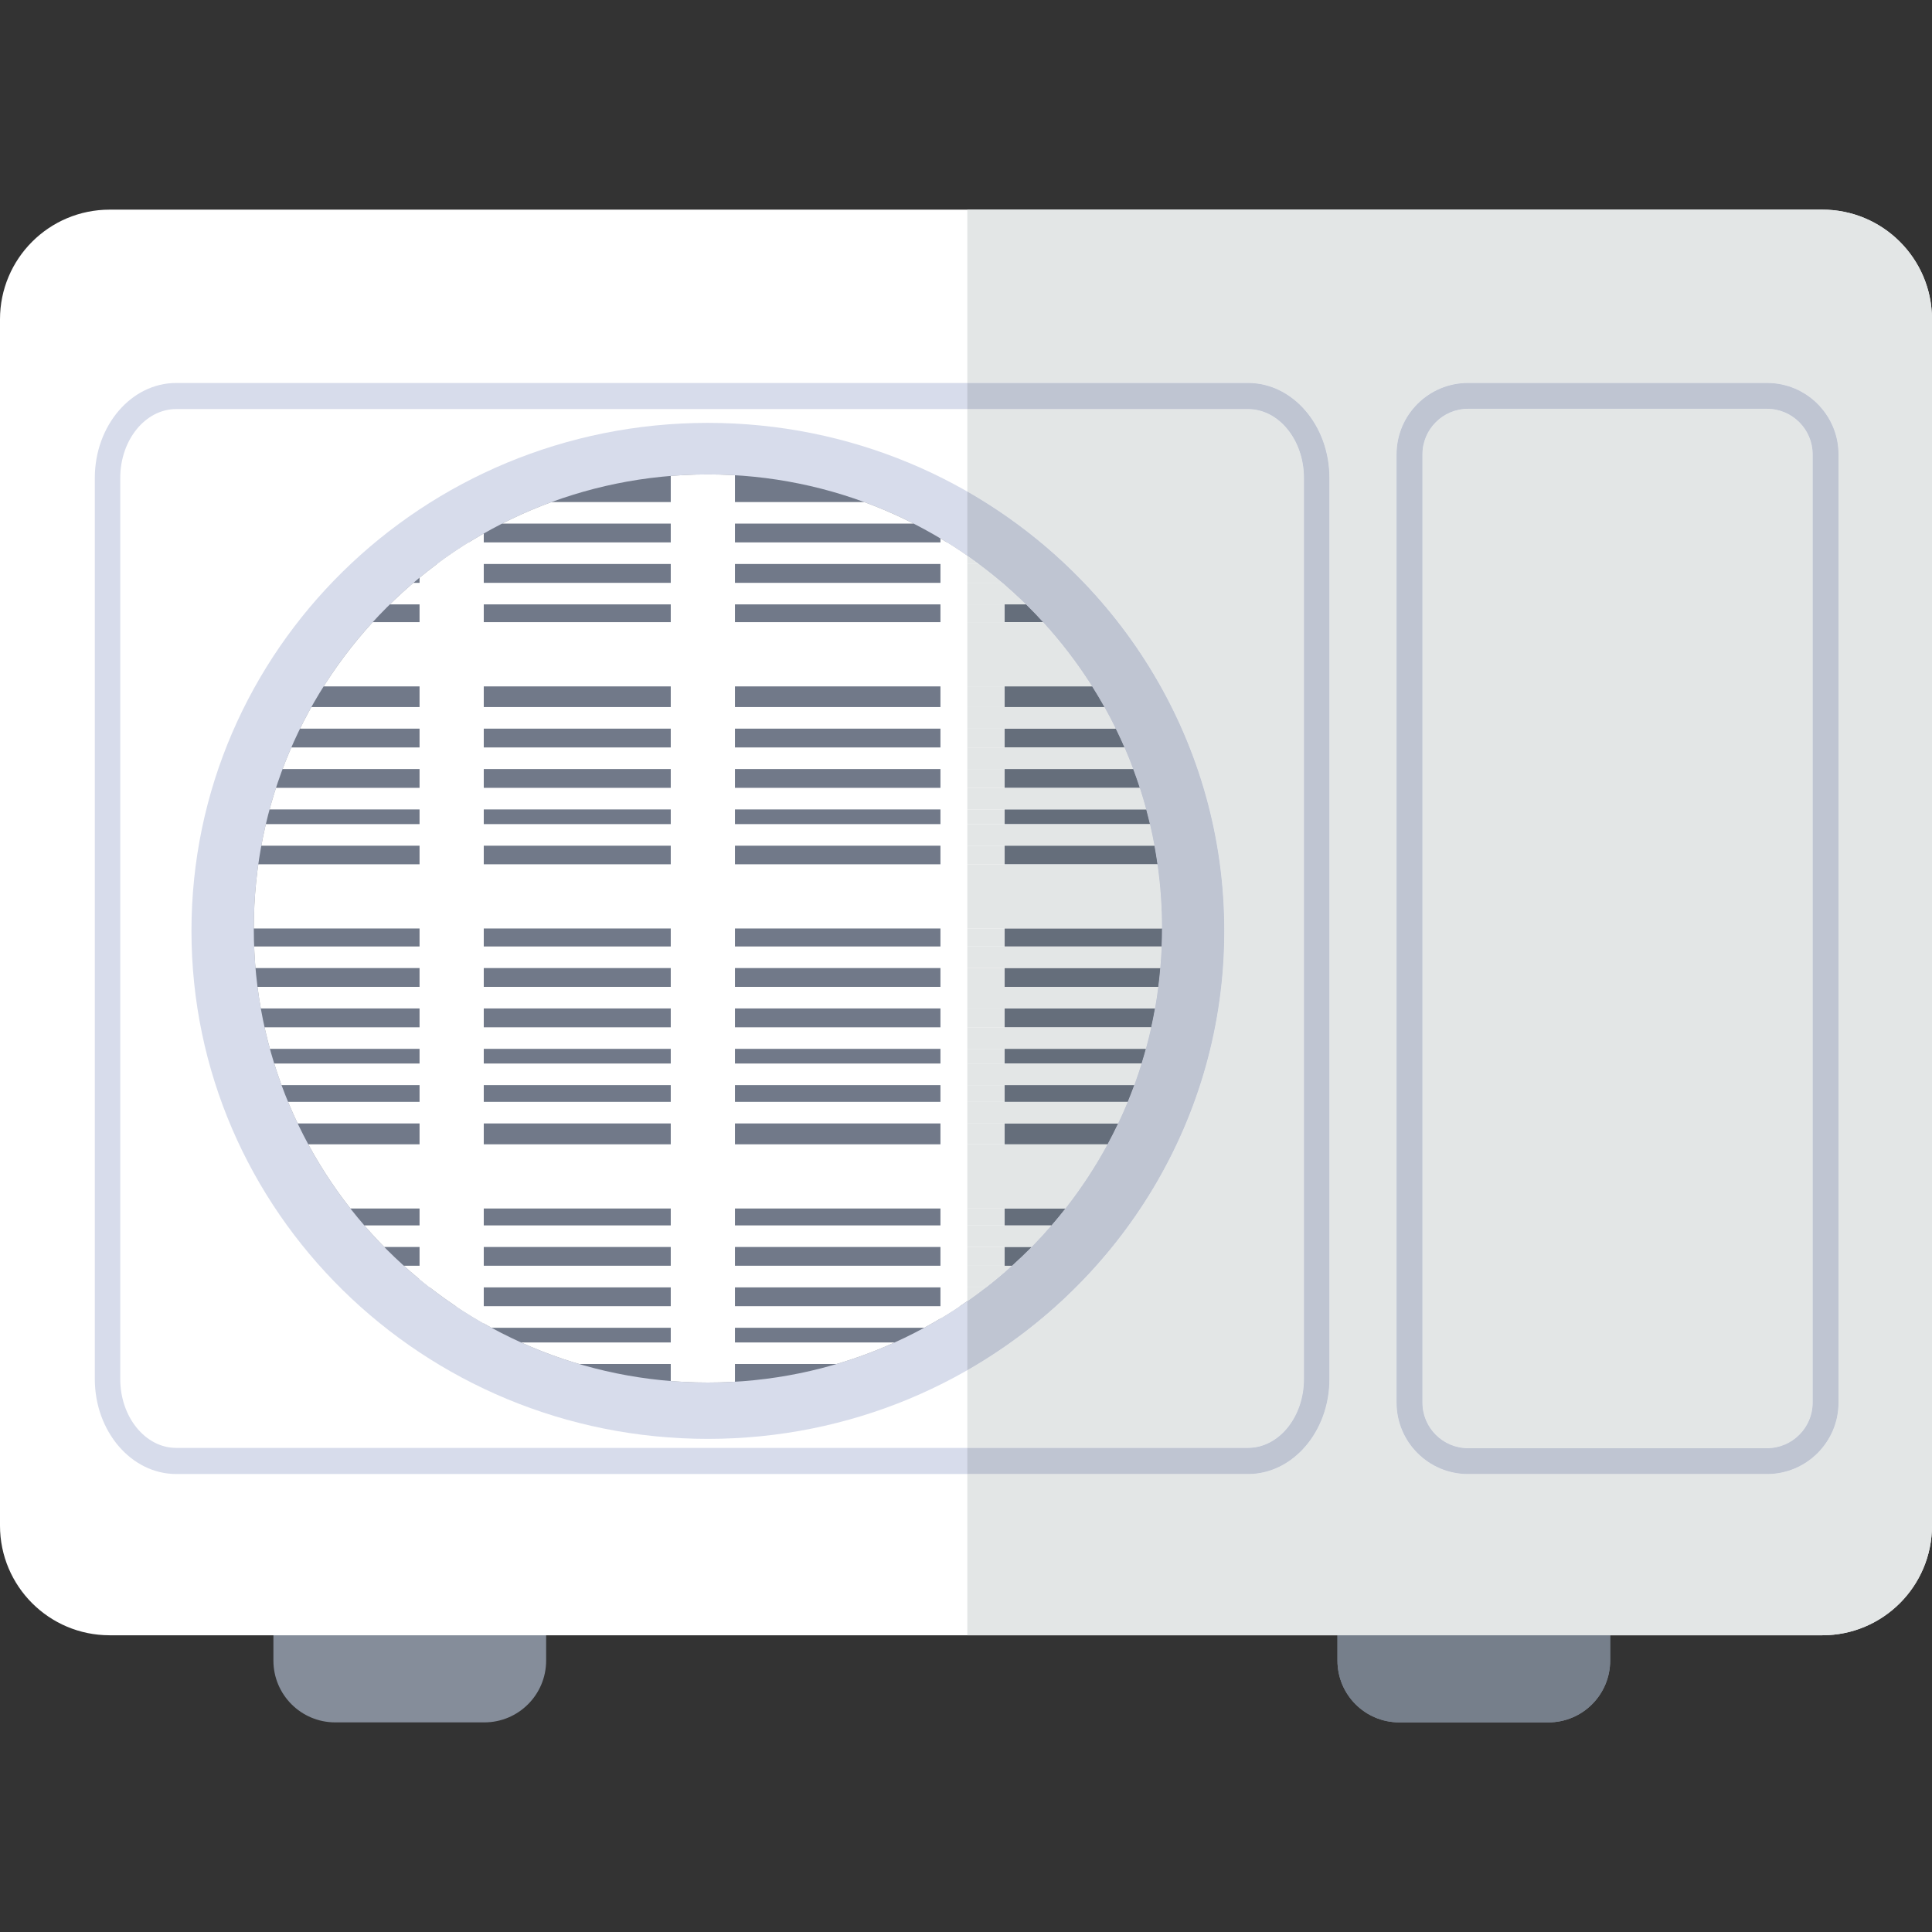 <?xml version="1.0" encoding="UTF-8" standalone="no"?><!DOCTYPE svg PUBLIC "-//W3C//DTD SVG 1.1//EN" "http://www.w3.org/Graphics/SVG/1.1/DTD/svg11.dtd"><svg width="100%" height="100%" viewBox="0 0 2500 2500" version="1.1" xmlns="http://www.w3.org/2000/svg" xmlns:xlink="http://www.w3.org/1999/xlink" xml:space="preserve" xmlns:serif="http://www.serif.com/" style="fill-rule:evenodd;clip-rule:evenodd;stroke-linejoin:round;stroke-miterlimit:1.414;"><rect x="0" y="0" width="2500" height="2500" fill="#333333" stroke="none"/><g><g><g><path d="M626.701,2228.75l-192.909,0c-44.182,0 -80.001,-35.819 -80.001,-80.001l0,-65.375c0,-44.182 35.819,-80.035 80.001,-80.035l192.909,0c44.215,0 80.001,35.853 80.001,80.035l0,65.375c0,44.182 -35.786,80.001 -80.001,80.001Z" style="fill:#858d9a;fill-rule:nonzero;"/><path d="M2003.58,2228.75l-192.909,0c-44.215,0 -80.001,-35.819 -80.001,-80.001l0,-65.375c0,-44.182 35.786,-80.035 80.001,-80.035l192.909,0c44.182,0 79.967,35.853 79.967,80.035l0,65.375c0,44.182 -35.785,80.001 -79.967,80.001Z" style="fill:#858d9a;fill-rule:nonzero;"/><path d="M2358.11,2116.04l-2216.22,0c-78.41,0 -141.889,-63.547 -141.889,-141.888l0,-1560.95c0,-78.409 63.479,-141.922 141.889,-141.922l2216.22,0c78.342,0 141.888,63.513 141.888,141.922l0,1560.95c0,78.341 -63.546,141.888 -141.888,141.888Z" style="fill:#fff;fill-rule:nonzero;"/><path d="M227.984,529.332c-39.916,0 -72.384,39.984 -72.384,89.108l0,1166.06c0,49.125 32.468,89.074 72.384,89.074l1387,0c39.882,0 72.349,-39.949 72.349,-89.074l0,-1166.06c0,-49.124 -32.467,-89.108 -72.349,-89.108l-1387,0Zm1387,1378.03l-1387,0c-58.063,0 -105.291,-55.15 -105.291,-122.862l0,-1166.06c0,-67.745 47.228,-122.862 105.291,-122.862l1387,0c58.028,0 105.257,55.117 105.257,122.862l0,1166.06c0,67.712 -47.229,122.862 -105.257,122.862Z" style="fill:#d7dceb;fill-rule:nonzero;"/><path d="M1899.54,528.96c-32.501,0 -58.943,26.441 -58.943,58.976l0,1227.06c0,32.502 26.442,58.977 58.943,58.977l387.105,0c32.468,0 58.976,-26.475 58.976,-58.977l0,-1227.06c0,-32.535 -26.508,-58.976 -58.976,-58.976l-387.105,0Zm387.105,1378.4l-387.105,0c-50.919,0 -92.358,-41.439 -92.358,-92.358l0,-1227.06c0,-50.952 41.439,-92.358 92.358,-92.358l387.105,0c50.886,0 92.358,41.406 92.358,92.358l0,1227.06c0,50.919 -41.472,92.358 -92.358,92.358Z" style="fill:#d7dceb;fill-rule:nonzero;"/><path d="M1584.21,1204.55c0,363.033 -299.148,657.341 -668.242,657.341c-369.027,0 -668.209,-294.308 -668.209,-657.341c0,-363.034 299.182,-657.341 668.209,-657.341c369.094,0 668.242,294.307 668.242,657.341Z" style="fill:#d7dceb;fill-rule:nonzero;"/><clipPath id="_clip1"><path d="M1503.53,1201.47c0,324.506 -263.059,587.53 -587.564,587.53c-324.472,0 -587.565,-263.024 -587.565,-587.53c0,-324.506 263.093,-587.564 587.565,-587.564c324.505,0 587.564,263.058 587.564,587.564Z"/></clipPath><g clip-path="url(#_clip1)"><path d="M1503.53,1201.47c0,324.506 -263.059,587.53 -587.564,587.53c-324.472,0 -587.565,-263.024 -587.565,-587.53c0,-324.506 263.093,-587.564 587.565,-587.564c324.505,0 587.564,263.058 587.564,587.564Z" style="fill:#717989;fill-rule:nonzero;"/><clipPath id="_clip2"><path d="M1503.53,1201.47c0,324.506 -263.059,587.53 -587.564,587.53c-324.472,0 -587.565,-263.024 -587.565,-587.53c0,-324.506 263.093,-587.564 587.565,-587.564c324.505,0 587.564,263.058 587.564,587.564Z" clip-rule="nonzero"/></clipPath><g clip-path="url(#_clip2)"><rect x="867.956" y="567.183" width="83.082" height="1232.89" style="fill:#fff;fill-rule:nonzero;"/><rect x="1216.94" y="567.183" width="83.081" height="1232.89" style="fill:#fff;fill-rule:nonzero;"/><rect x="542.909" y="567.183" width="83.081" height="1232.89" style="fill:#fff;fill-rule:nonzero;"/><rect x="305.005" y="1118.39" width="1232.89" height="83.082" style="fill:#fff;fill-rule:nonzero;"/><rect x="305.005" y="1480.74" width="1232.89" height="83.082" style="fill:#fff;fill-rule:nonzero;"/><rect x="305.005" y="805.086" width="1232.89" height="83.082" style="fill:#fff;fill-rule:nonzero;"/><rect x="305.005" y="649.655" width="1232.89" height="27.863" style="fill:#fff;fill-rule:nonzero;"/><rect x="305.005" y="701.895" width="1232.89" height="27.897" style="fill:#fff;fill-rule:nonzero;"/><rect x="305.005" y="754.167" width="1232.89" height="27.897" style="fill:#fff;fill-rule:nonzero;"/><rect x="305.005" y="914.948" width="1232.89" height="27.931" style="fill:#fff;fill-rule:nonzero;"/><rect x="305.005" y="967.221" width="1232.89" height="27.897" style="fill:#fff;fill-rule:nonzero;"/><rect x="305.005" y="1019.49" width="1232.89" height="27.897" style="fill:#fff;fill-rule:nonzero;"/><rect x="305.005" y="1066.38" width="1232.89" height="27.931" style="fill:#fff;fill-rule:nonzero;"/><rect x="305.005" y="1224.76" width="1232.89" height="27.931" style="fill:#fff;fill-rule:nonzero;"/><rect x="305.005" y="1277.03" width="1232.89" height="27.897" style="fill:#fff;fill-rule:nonzero;"/><rect x="305.005" y="1329.31" width="1232.89" height="27.897" style="fill:#fff;fill-rule:nonzero;"/><rect x="305.005" y="1376.2" width="1232.89" height="27.931" style="fill:#fff;fill-rule:nonzero;"/><rect x="305.005" y="1425.8" width="1232.89" height="27.931" style="fill:#fff;fill-rule:nonzero;"/><rect x="305.005" y="1585.66" width="1232.89" height="27.931" style="fill:#fff;fill-rule:nonzero;"/><rect x="305.005" y="1637.9" width="1232.89" height="27.965" style="fill:#fff;fill-rule:nonzero;"/><rect x="305.005" y="1690.17" width="1232.89" height="27.931" style="fill:#fff;fill-rule:nonzero;"/><rect x="305.005" y="1737.1" width="1232.89" height="27.897" style="fill:#fff;fill-rule:nonzero;"/></g></g><path d="M2500,411.346c-0.982,-77.53 -64.156,-140.061 -141.888,-140.061l-1106.4,0l0,-0.034l1106.4,0c77.732,0 140.906,62.565 141.888,140.095Z" style="fill:#86b3c3;fill-rule:nonzero;"/><path d="M2003.58,2228.75l-192.909,0c-44.215,0 -80.001,-35.819 -80.001,-80.001l0,-32.705l352.877,0l0,32.705c0,44.182 -35.785,80.001 -79.967,80.001Z" style="fill:#767f8b;fill-rule:nonzero;"/><path d="M2358.11,2116.04l-274.57,0l-352.877,0l-478.956,0l0,-208.686l363.272,0c58.028,0 105.257,-55.15 105.257,-122.862l0,-1166.06c0,-67.745 -47.229,-122.862 -105.257,-122.862l-363.272,0l0,-224.327l1106.4,0.034c77.732,0 140.906,62.531 141.888,140.061l0,1562.81c0,78.341 -63.546,141.888 -141.888,141.888Zm-458.575,-1620.47c-50.919,0 -92.358,41.406 -92.358,92.358l0,1227.06c0,50.919 41.439,92.358 92.358,92.358l387.105,0c50.886,0 92.358,-41.439 92.358,-92.358l0,-1227.06c0,-50.952 -41.472,-92.358 -92.358,-92.358l-387.105,0Zm387.105,1378.4l-387.105,0c-32.501,0 -58.943,-26.475 -58.943,-58.977l0,-1227.06c0,-32.535 26.442,-58.976 58.943,-58.976l387.105,0c32.468,0 58.976,26.441 58.976,58.976l0,1227.06c0,32.502 -26.508,58.977 -58.976,58.977Zm-671.661,-0.407l-363.272,0l0,-100.55c198.869,-113.891 332.497,-325.827 332.497,-568.47c0,-242.644 -133.628,-454.614 -332.497,-568.47l0,-106.747l363.272,0c39.882,0 72.349,39.984 72.349,89.108l0,1166.06c0,49.125 -32.467,89.074 -72.349,89.074Z" style="fill:#e3e6e6;fill-rule:nonzero;"/><path d="M1614.98,1907.36l-363.272,0l0,-33.788l363.272,0c39.882,0 72.349,-39.949 72.349,-89.074l0,-1166.06c0,-49.124 -32.467,-89.108 -72.349,-89.108l-363.272,0l0,-33.754l363.272,0c58.028,0 105.257,55.117 105.257,122.862l0,1166.06c0,67.712 -47.229,122.862 -105.257,122.862Z" style="fill:#bfc5d2;fill-rule:nonzero;"/><path d="M2286.64,1907.36l-387.105,0c-50.919,0 -92.358,-41.439 -92.358,-92.358l0,-1227.06c0,-50.952 41.439,-92.358 92.358,-92.358l387.105,0c50.886,0 92.358,41.406 92.358,92.358l0,1227.06c0,50.919 -41.472,92.358 -92.358,92.358Zm-387.105,-1378.4c-32.501,0 -58.943,26.441 -58.943,58.976l0,1227.06c0,32.502 26.442,58.977 58.943,58.977l387.105,0c32.468,0 58.976,-26.475 58.976,-58.977l0,-1227.06c0,-32.535 -26.508,-58.976 -58.976,-58.976l-387.105,0Z" style="fill:#bfc5d2;fill-rule:nonzero;"/><path d="M1251.71,1773.02l0,-89.312c8.228,-5.755 16.32,-11.714 24.241,-17.842c11.478,-8.904 22.616,-18.248 33.383,-27.965c8.7,-7.854 17.198,-15.945 25.424,-24.308c8.871,-9.039 17.436,-18.35 25.731,-27.931c6.196,-7.109 12.187,-14.422 18.012,-21.836c20.414,-26.036 38.696,-53.797 54.541,-83.082c4.807,-8.87 9.378,-17.876 13.711,-27.017c4.368,-9.175 8.531,-18.485 12.425,-27.931c2.946,-7.144 5.755,-14.388 8.464,-21.668c3.352,-9.208 6.534,-18.519 9.446,-27.93c1.964,-6.264 3.826,-12.629 5.552,-18.994c2.54,-9.208 4.842,-18.484 6.94,-27.896c1.761,-8.058 3.386,-16.183 4.842,-24.376c1.659,-9.209 3.081,-18.519 4.266,-27.898c1.049,-8.057 1.93,-16.182 2.606,-24.342c0.813,-9.242 1.389,-18.553 1.761,-27.93c0.305,-7.72 0.474,-15.506 0.474,-23.293c0,-28.202 -1.998,-55.963 -5.857,-83.082c-1.117,-8.092 -2.437,-16.115 -3.893,-24.071c-1.728,-9.378 -3.691,-18.722 -5.857,-27.931c-1.524,-6.399 -3.115,-12.696 -4.808,-18.993c-2.539,-9.378 -5.315,-18.688 -8.328,-27.897c-2.675,-8.193 -5.519,-16.352 -8.532,-24.376c-3.521,-9.412 -7.279,-18.723 -11.275,-27.897c-3.588,-8.227 -7.346,-16.319 -11.273,-24.342c-4.638,-9.446 -9.513,-18.756 -14.66,-27.931c-5.078,-9.074 -10.394,-18.011 -15.946,-26.78c-18.687,-29.59 -39.915,-57.385 -63.411,-83.082c-7.212,-7.854 -14.626,-15.573 -22.209,-23.022c-9.852,-9.648 -20.009,-18.959 -30.504,-27.897c-9.92,-8.464 -20.145,-16.589 -30.606,-24.376c-4.807,-3.555 -9.716,-7.109 -14.66,-10.529l0,-83.183c198.869,113.856 332.497,325.826 332.497,568.47c0,242.643 -133.628,454.579 -332.497,568.47Z" style="fill:#bfc5d2;fill-rule:nonzero;"/><path d="M1309.33,1637.9l-9.312,0l0,-24.308l34.736,0c-8.226,8.363 -16.724,16.454 -25.424,24.308Zm51.155,-52.239l-60.467,0l0,-21.836l78.479,0c-5.825,7.414 -11.816,14.727 -18.012,21.836Zm72.553,-104.918l-133.02,0l0,-27.017l146.731,0c-4.333,9.141 -8.904,18.147 -13.711,27.017Zm26.136,-54.948l-159.156,0l0,-21.668l167.62,0c-2.709,7.28 -5.518,14.524 -8.464,21.668Zm17.91,-49.598l-177.066,0l0,-18.994l182.618,0c-1.726,6.365 -3.588,12.73 -5.552,18.994Zm12.492,-46.89l-189.558,0l0,-24.376l194.4,0c-1.456,8.193 -3.081,16.318 -4.842,24.376Zm9.108,-52.274l-198.666,0l0,-24.342l201.272,0c-0.676,8.16 -1.557,16.285 -2.606,24.342Zm4.367,-52.272l-203.033,0l0,-23.293l203.507,0c0,7.787 -0.169,15.573 -0.474,23.293Zm-5.383,-106.375l-197.65,0l0,-24.071l193.757,0c1.456,7.956 2.776,15.979 3.893,24.071Zm-9.75,-52.002l-187.9,0l0,-18.993l183.092,0c1.693,6.297 3.284,12.594 4.808,18.993Zm-13.136,-46.89l-174.764,0l0,-24.376l166.232,0c3.013,8.024 5.857,16.183 8.532,24.376Zm-19.807,-52.273l-154.957,0l0,-24.342l143.684,0c3.927,8.023 7.685,16.115 11.273,24.342Zm-25.933,-52.273l-129.024,0l0,-26.78l113.078,0c5.552,8.769 10.868,17.706 15.946,26.78Zm-79.357,-109.862l-49.667,0l0,-23.022l27.458,0c7.583,7.449 14.997,15.168 22.209,23.022Z" style="fill:#656e7b;fill-rule:nonzero;"/><path d="M1251.71,1683.71l0,-17.842l24.241,0c-7.921,6.128 -16.013,12.087 -24.241,17.842Zm48.312,-45.807l-48.312,0l0,-24.308l48.312,0l0,24.308Zm0,-52.239l-48.312,0l0,-21.836l48.312,0l0,21.836Zm0,-104.918l-48.312,0l0,-27.017l48.312,0l0,27.017Zm0,-54.948l-48.312,0l0,-21.668l48.312,0l0,21.668Zm0,-49.598l-48.312,0l0,-18.994l48.312,0l0,18.994Zm0,-46.89l-48.312,0l0,-24.376l48.312,0l0,24.376Zm0,-52.274l-48.312,0l0,-24.342l48.312,0l0,24.342Zm0,-52.272l-48.312,0l0,-23.293l48.312,0l0,23.293Zm0,-106.375l-48.312,0l0,-24.071l48.312,0l0,24.071Zm0,-52.002l-48.312,0l0,-18.993l48.312,0l0,18.993Zm0,-46.89l-48.312,0l0,-24.376l48.312,0l0,24.376Zm0,-52.273l-48.312,0l0,-24.342l48.312,0l0,24.342Zm0,-52.273l-48.312,0l0,-26.78l48.312,0l0,26.78Zm0,-109.862l-48.312,0l0,-23.022l48.312,0l0,23.022Zm-3.046,-50.919l-45.266,0l0,-24.376l14.66,0c10.461,7.787 20.686,15.912 30.606,24.376Z" style="fill:#e3e6e6;fill-rule:nonzero;"/><path d="M1503.53,1201.47l-203.507,0l-48.312,0l0,-83.082l245.962,0c3.859,27.119 5.857,54.88 5.857,83.082Z" style="fill:#e3e6e6;fill-rule:nonzero;"/><path d="M1378.5,1563.83l-78.479,0l-48.312,0l0,-83.082l181.332,0c-15.845,29.285 -34.127,57.046 -54.541,83.082Z" style="fill:#e3e6e6;fill-rule:nonzero;"/><path d="M1413.1,888.168l-113.078,0l-48.312,0l0,-83.082l97.979,0c23.496,25.697 44.724,53.492 63.411,83.082Z" style="fill:#e3e6e6;fill-rule:nonzero;"/><path d="M1266.37,729.791l-14.66,0l0,-10.529c4.944,3.42 9.853,6.974 14.66,10.529Z" style="fill:#e3e6e6;fill-rule:nonzero;"/><path d="M1327.48,782.064l-27.458,0l-48.312,0l0,-27.897l45.266,0c10.495,8.938 20.652,18.249 30.504,27.897Z" style="fill:#e3e6e6;fill-rule:nonzero;"/><path d="M1443.7,942.879l-143.684,0l-48.312,0l0,-27.931l177.336,0c5.147,9.175 10.022,18.485 14.66,27.931Z" style="fill:#e3e6e6;fill-rule:nonzero;"/><path d="M1466.25,995.118l-166.232,0l-48.312,0l0,-27.897l203.269,0c3.996,9.174 7.754,18.485 11.275,27.897Z" style="fill:#e3e6e6;fill-rule:nonzero;"/><path d="M1483.11,1047.39l-183.092,0l-48.312,0l0,-27.897l223.076,0c3.013,9.209 5.789,18.519 8.328,27.897Z" style="fill:#e3e6e6;fill-rule:nonzero;"/><path d="M1493.78,1094.32l-193.757,0l-48.312,0l0,-27.931l236.212,0c2.166,9.209 4.129,18.553 5.857,27.931Z" style="fill:#e3e6e6;fill-rule:nonzero;"/><path d="M1501.29,1252.69l-201.272,0l-48.312,0l0,-27.93l251.345,0c-0.372,9.377 -0.948,18.688 -1.761,27.93Z" style="fill:#e3e6e6;fill-rule:nonzero;"/><path d="M1494.42,1304.93l-194.4,0l-48.312,0l0,-27.898l246.978,0c-1.185,9.379 -2.607,18.689 -4.266,27.898Z" style="fill:#e3e6e6;fill-rule:nonzero;"/><path d="M1482.64,1357.2l-182.618,0l-48.312,0l0,-27.896l237.87,0c-2.098,9.412 -4.4,18.688 -6.94,27.896Z" style="fill:#e3e6e6;fill-rule:nonzero;"/><path d="M1467.64,1404.13l-167.62,0l-48.312,0l0,-27.93l225.378,0c-2.912,9.411 -6.094,18.722 -9.446,27.93Z" style="fill:#e3e6e6;fill-rule:nonzero;"/><path d="M1446.75,1453.73l-146.731,0l-48.312,0l0,-27.931l207.468,0c-3.894,9.446 -8.057,18.756 -12.425,27.931Z" style="fill:#e3e6e6;fill-rule:nonzero;"/><path d="M1334.76,1613.59l-34.736,0l-48.312,0l0,-27.931l108.779,0c-8.295,9.581 -16.86,18.892 -25.731,27.931Z" style="fill:#e3e6e6;fill-rule:nonzero;"/><path d="M1275.95,1665.87l-24.241,0l0,-27.965l57.624,0c-10.767,9.717 -21.905,19.061 -33.383,27.965Z" style="fill:#e3e6e6;fill-rule:nonzero;"/></g></g></g></svg>